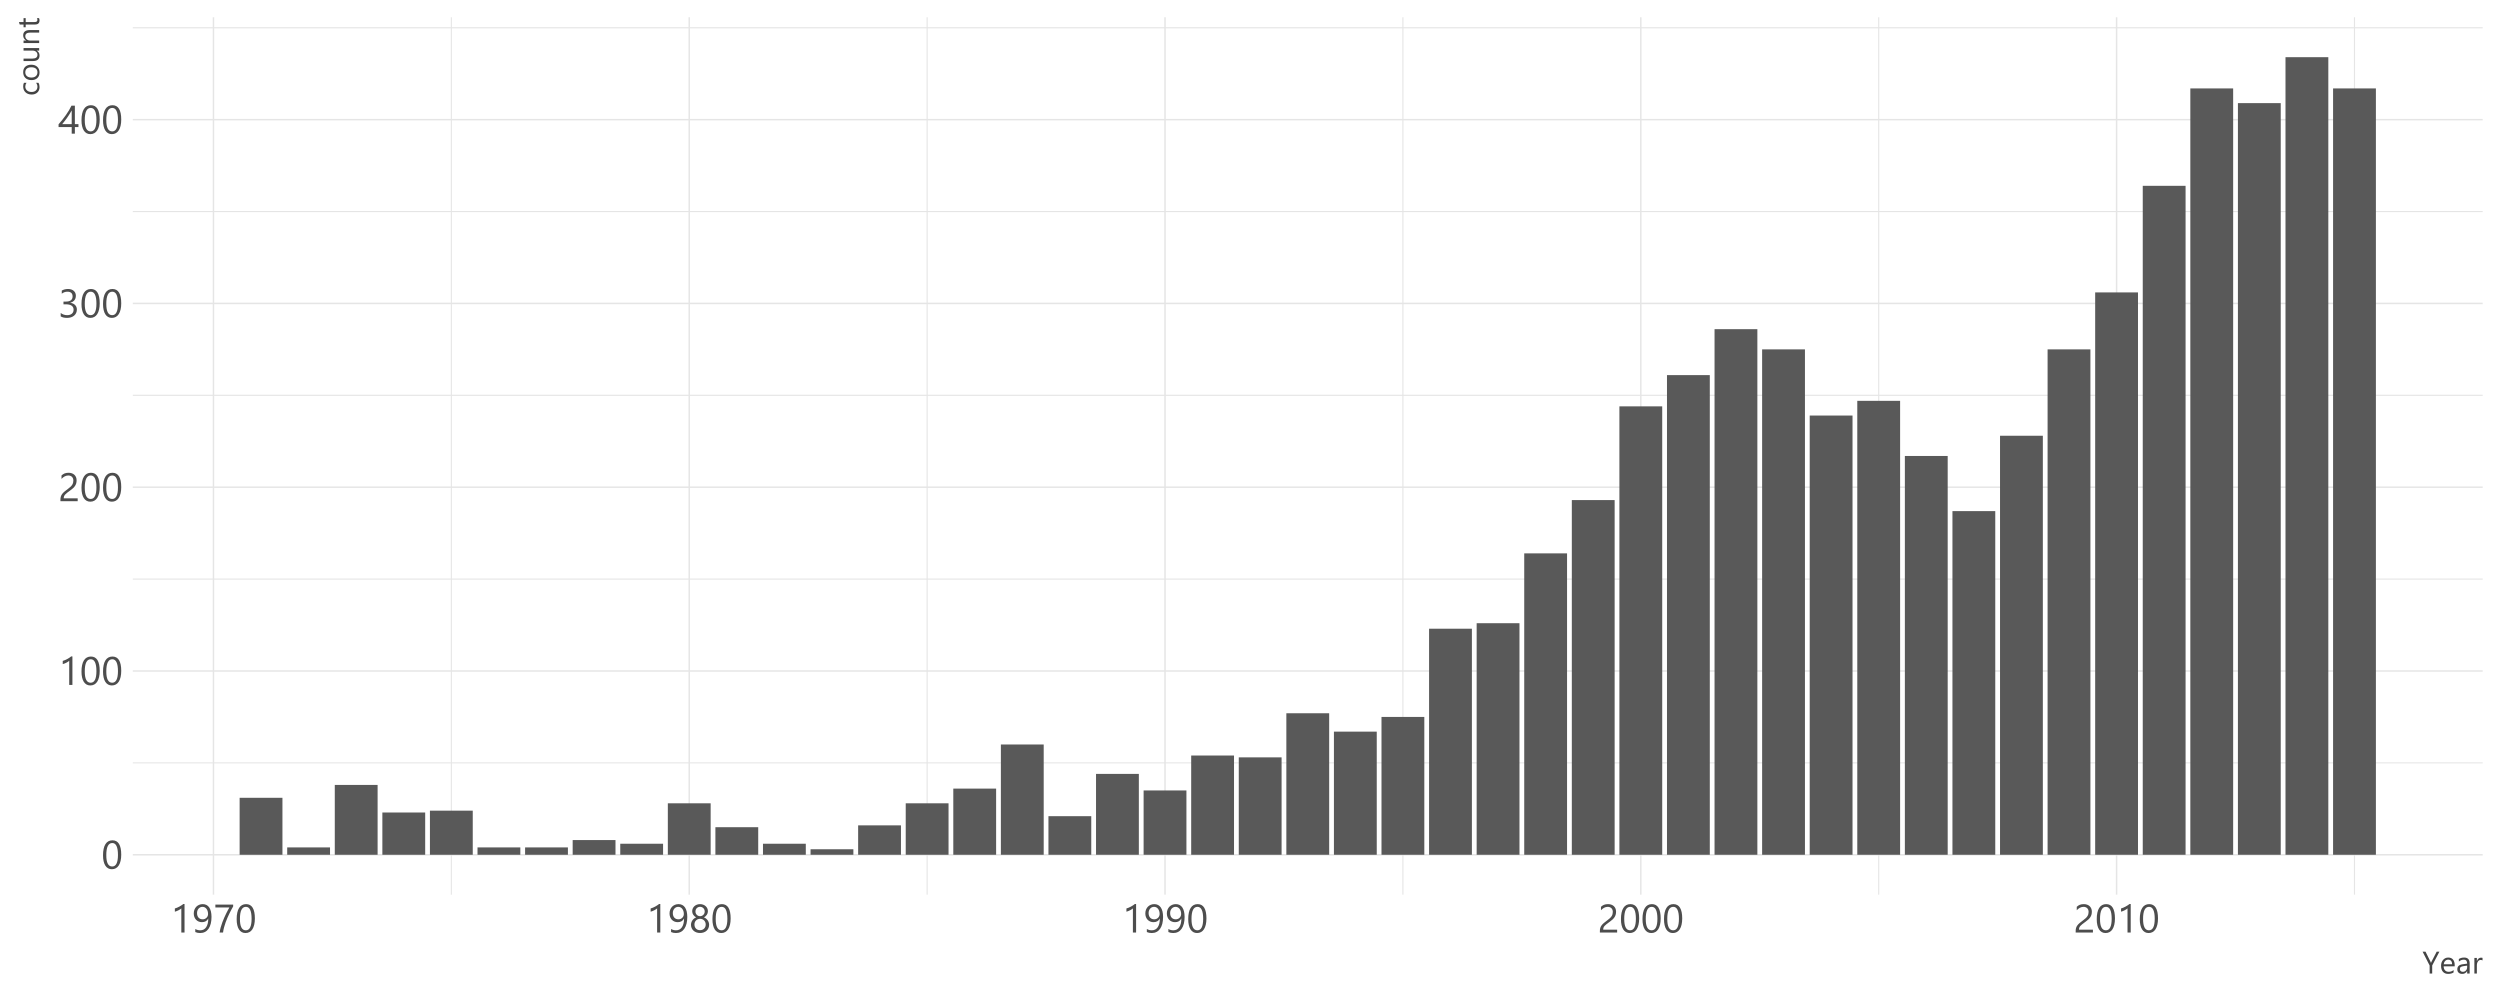 <?xml version="1.0" encoding="UTF-8"?>
<svg xmlns="http://www.w3.org/2000/svg" xmlns:xlink="http://www.w3.org/1999/xlink" width="720pt" height="288pt" viewBox="0 0 720 288" version="1.1">
<defs>
<g>
<symbol overflow="visible" id="glyph0-0">
<path style="stroke:none;" d="M 0.934 0 L 0.934 -7.852 L 6.492 -7.852 L 6.492 0 Z M 1.762 -0.832 L 5.66 -0.832 L 5.66 -7.02 L 1.762 -7.02 Z M 1.762 -0.832 "/>
</symbol>
<symbol overflow="visible" id="glyph0-1">
<path style="stroke:none;" d="M 5.727 -4.059 C 5.723 -3.383 5.664 -2.785 5.543 -2.27 C 5.422 -1.746 5.246 -1.309 5.016 -0.949 C 4.785 -0.59 4.5 -0.316 4.168 -0.137 C 3.832 0.051 3.453 0.141 3.027 0.141 C 2.621 0.141 2.262 0.055 1.945 -0.125 C 1.629 -0.301 1.359 -0.562 1.145 -0.902 C 0.926 -1.242 0.762 -1.66 0.652 -2.156 C 0.535 -2.652 0.48 -3.219 0.484 -3.863 C 0.48 -4.562 0.539 -5.184 0.66 -5.727 C 0.773 -6.262 0.945 -6.715 1.18 -7.082 C 1.406 -7.445 1.691 -7.723 2.031 -7.91 C 2.367 -8.094 2.754 -8.184 3.195 -8.188 C 4.879 -8.184 5.723 -6.809 5.727 -4.059 Z M 4.785 -3.969 C 4.781 -6.258 4.234 -7.406 3.148 -7.406 C 1.996 -7.406 1.422 -6.238 1.426 -3.906 C 1.422 -1.73 1.988 -0.645 3.117 -0.645 C 4.227 -0.645 4.781 -1.75 4.785 -3.969 Z M 4.785 -3.969 "/>
</symbol>
<symbol overflow="visible" id="glyph0-2">
<path style="stroke:none;" d="M 4.066 0 L 3.145 0 L 3.145 -6.957 C 3.07 -6.883 2.965 -6.801 2.832 -6.711 C 2.691 -6.617 2.539 -6.527 2.371 -6.438 C 2.199 -6.348 2.02 -6.266 1.832 -6.188 C 1.641 -6.109 1.457 -6.047 1.281 -6.004 L 1.281 -6.934 C 1.48 -6.988 1.695 -7.066 1.922 -7.16 C 2.148 -7.254 2.371 -7.359 2.59 -7.48 C 2.809 -7.598 3.016 -7.723 3.211 -7.852 C 3.406 -7.98 3.574 -8.105 3.719 -8.23 L 4.066 -8.23 Z M 4.066 0 "/>
</symbol>
<symbol overflow="visible" id="glyph0-3">
<path style="stroke:none;" d="M 4.336 -5.941 C 4.336 -6.188 4.297 -6.402 4.219 -6.586 C 4.141 -6.77 4.035 -6.922 3.906 -7.043 C 3.77 -7.164 3.613 -7.254 3.438 -7.316 C 3.254 -7.375 3.059 -7.406 2.852 -7.406 C 2.668 -7.406 2.492 -7.379 2.324 -7.332 C 2.148 -7.281 1.98 -7.215 1.82 -7.133 C 1.656 -7.043 1.5 -6.941 1.352 -6.824 C 1.199 -6.703 1.059 -6.57 0.926 -6.422 L 0.926 -7.414 C 1.184 -7.66 1.473 -7.852 1.793 -7.988 C 2.113 -8.117 2.504 -8.184 2.965 -8.188 C 3.293 -8.184 3.598 -8.137 3.879 -8.043 C 4.16 -7.945 4.402 -7.805 4.609 -7.625 C 4.812 -7.438 4.973 -7.211 5.094 -6.945 C 5.211 -6.672 5.273 -6.363 5.273 -6.02 C 5.273 -5.699 5.234 -5.41 5.164 -5.152 C 5.086 -4.891 4.977 -4.648 4.832 -4.422 C 4.68 -4.191 4.492 -3.973 4.273 -3.766 C 4.047 -3.555 3.785 -3.344 3.48 -3.129 C 3.102 -2.855 2.789 -2.625 2.547 -2.438 C 2.301 -2.246 2.105 -2.066 1.961 -1.902 C 1.816 -1.734 1.715 -1.566 1.656 -1.402 C 1.598 -1.23 1.57 -1.039 1.57 -0.824 L 5.582 -0.824 L 5.582 0 L 0.613 0 L 0.613 -0.398 C 0.609 -0.742 0.645 -1.043 0.723 -1.309 C 0.793 -1.566 0.918 -1.816 1.094 -2.055 C 1.262 -2.289 1.488 -2.523 1.77 -2.762 C 2.051 -2.996 2.391 -3.262 2.797 -3.559 C 3.086 -3.766 3.332 -3.969 3.527 -4.16 C 3.723 -4.348 3.879 -4.535 4.004 -4.73 C 4.121 -4.918 4.207 -5.113 4.258 -5.312 C 4.309 -5.508 4.336 -5.719 4.336 -5.941 Z M 4.336 -5.941 "/>
</symbol>
<symbol overflow="visible" id="glyph0-4">
<path style="stroke:none;" d="M 5.352 -2.281 C 5.348 -1.914 5.281 -1.586 5.145 -1.289 C 5.008 -0.992 4.812 -0.734 4.566 -0.523 C 4.316 -0.309 4.02 -0.145 3.672 -0.031 C 3.32 0.086 2.938 0.141 2.52 0.141 C 1.754 0.141 1.145 -0.004 0.691 -0.297 L 0.691 -1.285 C 1.23 -0.855 1.852 -0.645 2.555 -0.645 C 2.836 -0.645 3.09 -0.68 3.316 -0.75 C 3.543 -0.82 3.734 -0.922 3.898 -1.059 C 4.059 -1.191 4.184 -1.355 4.273 -1.547 C 4.359 -1.738 4.406 -1.953 4.406 -2.195 C 4.406 -3.246 3.656 -3.773 2.16 -3.773 L 1.492 -3.773 L 1.492 -4.555 L 2.129 -4.555 C 3.449 -4.551 4.113 -5.047 4.117 -6.035 C 4.113 -6.949 3.609 -7.406 2.602 -7.406 C 2.031 -7.406 1.496 -7.215 1 -6.832 L 1 -7.727 C 1.512 -8.031 2.121 -8.184 2.828 -8.188 C 3.164 -8.184 3.469 -8.137 3.746 -8.047 C 4.016 -7.949 4.25 -7.82 4.445 -7.652 C 4.637 -7.484 4.789 -7.281 4.898 -7.047 C 5.004 -6.809 5.055 -6.547 5.059 -6.266 C 5.055 -5.203 4.52 -4.523 3.453 -4.223 L 3.453 -4.199 C 3.723 -4.168 3.977 -4.102 4.211 -4 C 4.441 -3.895 4.641 -3.762 4.812 -3.598 C 4.977 -3.434 5.109 -3.238 5.207 -3.016 C 5.301 -2.793 5.348 -2.547 5.352 -2.281 Z M 5.352 -2.281 "/>
</symbol>
<symbol overflow="visible" id="glyph0-5">
<path style="stroke:none;" d="M 4.773 -8.051 L 4.773 -2.734 L 5.805 -2.734 L 5.805 -1.891 L 4.773 -1.891 L 4.773 0 L 3.863 0 L 3.863 -1.891 L 0.078 -1.891 L 0.078 -2.691 C 0.426 -3.082 0.781 -3.508 1.145 -3.961 C 1.5 -4.41 1.844 -4.867 2.176 -5.332 C 2.5 -5.797 2.805 -6.258 3.086 -6.723 C 3.363 -7.184 3.598 -7.629 3.789 -8.051 Z M 1.117 -2.734 L 3.863 -2.734 L 3.863 -6.676 C 3.578 -6.184 3.312 -5.746 3.066 -5.363 C 2.812 -4.973 2.574 -4.625 2.352 -4.312 C 2.121 -3.996 1.906 -3.711 1.699 -3.457 C 1.492 -3.203 1.297 -2.961 1.117 -2.734 Z M 1.117 -2.734 "/>
</symbol>
<symbol overflow="visible" id="glyph0-6">
<path style="stroke:none;" d="M 5.637 -4.508 C 5.637 -3.766 5.562 -3.109 5.418 -2.539 C 5.27 -1.961 5.055 -1.477 4.777 -1.082 C 4.496 -0.68 4.156 -0.375 3.75 -0.172 C 3.344 0.039 2.883 0.141 2.371 0.141 C 1.836 0.141 1.367 0.047 0.965 -0.141 L 0.965 -1.023 C 1.406 -0.77 1.883 -0.645 2.391 -0.645 C 2.754 -0.645 3.078 -0.719 3.367 -0.867 C 3.652 -1.016 3.895 -1.234 4.094 -1.523 C 4.289 -1.809 4.441 -2.16 4.547 -2.582 C 4.652 -3 4.703 -3.48 4.707 -4.027 L 4.684 -4.027 C 4.336 -3.332 3.738 -2.988 2.887 -2.988 C 2.539 -2.988 2.223 -3.047 1.938 -3.168 C 1.645 -3.289 1.395 -3.461 1.188 -3.684 C 0.977 -3.906 0.812 -4.172 0.699 -4.48 C 0.582 -4.785 0.527 -5.125 0.527 -5.496 C 0.527 -5.895 0.59 -6.258 0.719 -6.586 C 0.848 -6.914 1.027 -7.195 1.258 -7.438 C 1.488 -7.672 1.762 -7.855 2.078 -7.988 C 2.395 -8.117 2.742 -8.184 3.117 -8.188 C 3.52 -8.184 3.875 -8.102 4.191 -7.941 C 4.5 -7.777 4.766 -7.543 4.98 -7.23 C 5.191 -6.918 5.352 -6.531 5.469 -6.074 C 5.578 -5.617 5.637 -5.094 5.637 -4.508 Z M 4.645 -5.336 C 4.641 -5.645 4.602 -5.926 4.523 -6.18 C 4.441 -6.434 4.328 -6.652 4.188 -6.836 C 4.043 -7.016 3.875 -7.156 3.68 -7.258 C 3.484 -7.355 3.27 -7.406 3.039 -7.406 C 2.816 -7.406 2.609 -7.359 2.418 -7.273 C 2.227 -7.18 2.062 -7.059 1.922 -6.902 C 1.781 -6.742 1.668 -6.551 1.59 -6.336 C 1.508 -6.113 1.469 -5.875 1.473 -5.621 C 1.469 -5.332 1.508 -5.078 1.586 -4.855 C 1.66 -4.629 1.77 -4.438 1.914 -4.285 C 2.055 -4.129 2.227 -4.012 2.43 -3.93 C 2.629 -3.848 2.852 -3.809 3.094 -3.809 C 3.305 -3.809 3.504 -3.848 3.695 -3.926 C 3.883 -4.004 4.047 -4.109 4.191 -4.25 C 4.328 -4.383 4.441 -4.547 4.523 -4.734 C 4.602 -4.922 4.641 -5.121 4.645 -5.336 Z M 4.645 -5.336 "/>
</symbol>
<symbol overflow="visible" id="glyph0-7">
<path style="stroke:none;" d="M 5.672 -7.52 C 5.547 -7.301 5.395 -7.035 5.223 -6.719 C 5.047 -6.398 4.863 -6.043 4.672 -5.648 C 4.473 -5.25 4.273 -4.82 4.074 -4.367 C 3.871 -3.906 3.684 -3.438 3.508 -2.953 C 3.332 -2.465 3.18 -1.969 3.047 -1.473 C 2.914 -0.969 2.816 -0.48 2.758 0 L 1.77 0 C 1.836 -0.477 1.938 -0.965 2.078 -1.469 C 2.215 -1.965 2.375 -2.453 2.555 -2.938 C 2.734 -3.414 2.922 -3.879 3.121 -4.328 C 3.316 -4.77 3.508 -5.18 3.699 -5.559 C 3.883 -5.93 4.055 -6.262 4.211 -6.551 C 4.363 -6.836 4.488 -7.059 4.586 -7.223 L 0.551 -7.223 L 0.551 -8.051 L 5.672 -8.051 Z M 5.672 -7.52 "/>
</symbol>
<symbol overflow="visible" id="glyph0-8">
<path style="stroke:none;" d="M 0.504 -2.246 C 0.504 -2.457 0.535 -2.672 0.605 -2.887 C 0.668 -3.102 0.766 -3.305 0.895 -3.492 C 1.016 -3.68 1.172 -3.848 1.359 -4.004 C 1.547 -4.152 1.758 -4.273 1.992 -4.367 C 1.645 -4.559 1.367 -4.809 1.16 -5.117 C 0.953 -5.418 0.848 -5.758 0.852 -6.133 C 0.848 -6.426 0.906 -6.699 1.023 -6.949 C 1.137 -7.199 1.293 -7.414 1.496 -7.602 C 1.695 -7.781 1.938 -7.926 2.215 -8.031 C 2.492 -8.133 2.793 -8.184 3.117 -8.188 C 3.441 -8.184 3.742 -8.133 4.02 -8.027 C 4.297 -7.922 4.535 -7.777 4.738 -7.594 C 4.938 -7.41 5.094 -7.191 5.211 -6.945 C 5.32 -6.691 5.379 -6.422 5.379 -6.133 C 5.379 -5.758 5.273 -5.418 5.07 -5.117 C 4.859 -4.809 4.586 -4.559 4.25 -4.367 C 4.477 -4.273 4.684 -4.152 4.871 -4.004 C 5.051 -3.848 5.207 -3.68 5.336 -3.492 C 5.457 -3.305 5.555 -3.102 5.625 -2.887 C 5.691 -2.672 5.723 -2.457 5.727 -2.246 C 5.723 -1.891 5.66 -1.57 5.535 -1.281 C 5.406 -0.988 5.227 -0.738 5 -0.531 C 4.766 -0.32 4.492 -0.156 4.176 -0.043 C 3.852 0.074 3.5 0.129 3.117 0.129 C 2.734 0.129 2.383 0.074 2.066 -0.043 C 1.746 -0.156 1.473 -0.32 1.242 -0.531 C 1.008 -0.738 0.824 -0.988 0.699 -1.281 C 0.566 -1.57 0.504 -1.891 0.504 -2.246 Z M 1.504 -2.324 C 1.5 -2.07 1.539 -1.844 1.617 -1.645 C 1.695 -1.441 1.805 -1.27 1.945 -1.129 C 2.086 -0.984 2.254 -0.875 2.457 -0.797 C 2.652 -0.719 2.875 -0.68 3.121 -0.684 C 3.355 -0.68 3.574 -0.719 3.773 -0.801 C 3.969 -0.879 4.137 -0.988 4.285 -1.133 C 4.426 -1.273 4.539 -1.445 4.625 -1.648 C 4.703 -1.848 4.746 -2.074 4.746 -2.324 C 4.746 -2.547 4.707 -2.758 4.629 -2.953 C 4.551 -3.148 4.441 -3.32 4.301 -3.473 C 4.156 -3.621 3.984 -3.738 3.789 -3.828 C 3.59 -3.91 3.367 -3.953 3.121 -3.957 C 2.887 -3.953 2.672 -3.914 2.477 -3.836 C 2.277 -3.754 2.105 -3.641 1.965 -3.5 C 1.816 -3.352 1.703 -3.18 1.625 -2.984 C 1.539 -2.781 1.5 -2.562 1.504 -2.324 Z M 1.793 -6.059 C 1.793 -5.867 1.824 -5.688 1.895 -5.527 C 1.961 -5.363 2.059 -5.223 2.18 -5.102 C 2.301 -4.977 2.441 -4.879 2.605 -4.812 C 2.766 -4.742 2.938 -4.711 3.121 -4.711 C 3.305 -4.711 3.477 -4.746 3.641 -4.816 C 3.801 -4.887 3.945 -4.98 4.066 -5.105 C 4.184 -5.223 4.277 -5.367 4.352 -5.531 C 4.418 -5.695 4.453 -5.871 4.457 -6.059 C 4.453 -6.254 4.418 -6.434 4.352 -6.598 C 4.281 -6.762 4.188 -6.902 4.07 -7.023 C 3.949 -7.141 3.809 -7.234 3.645 -7.309 C 3.48 -7.375 3.305 -7.41 3.121 -7.414 C 2.922 -7.41 2.742 -7.375 2.578 -7.305 C 2.414 -7.23 2.273 -7.133 2.156 -7.016 C 2.039 -6.891 1.949 -6.75 1.887 -6.586 C 1.824 -6.422 1.793 -6.246 1.793 -6.059 Z M 1.793 -6.059 "/>
</symbol>
<symbol overflow="visible" id="glyph1-0">
<path style="stroke:none;" d="M 0.73 0 L 0.73 -6.145 L 5.078 -6.145 L 5.078 0 Z M 1.379 -0.648 L 4.43 -0.648 L 4.43 -5.492 L 1.379 -5.492 Z M 1.379 -0.648 "/>
</symbol>
<symbol overflow="visible" id="glyph1-1">
<path style="stroke:none;" d="M 4.922 -6.301 L 2.844 -2.328 L 2.844 0 L 2.105 0 L 2.105 -2.312 L 0.078 -6.301 L 0.918 -6.301 L 2.328 -3.453 C 2.344 -3.414 2.398 -3.285 2.484 -3.066 L 2.496 -3.066 C 2.523 -3.164 2.578 -3.293 2.664 -3.453 L 4.141 -6.301 Z M 4.922 -6.301 "/>
</symbol>
<symbol overflow="visible" id="glyph1-2">
<path style="stroke:none;" d="M 4.348 -2.07 L 1.168 -2.07 C 1.176 -1.566 1.312 -1.18 1.574 -0.91 C 1.828 -0.633 2.184 -0.496 2.637 -0.5 C 3.145 -0.496 3.609 -0.664 4.035 -1 L 4.035 -0.324 C 3.637 -0.035 3.113 0.105 2.465 0.105 C 1.828 0.105 1.328 -0.098 0.965 -0.508 C 0.602 -0.914 0.422 -1.488 0.422 -2.234 C 0.422 -2.93 0.617 -3.5 1.016 -3.941 C 1.41 -4.383 1.906 -4.605 2.496 -4.605 C 3.082 -4.605 3.535 -4.414 3.863 -4.031 C 4.184 -3.648 4.348 -3.121 4.348 -2.449 Z M 3.609 -2.68 C 3.602 -3.094 3.5 -3.418 3.305 -3.652 C 3.109 -3.879 2.836 -3.996 2.484 -4 C 2.141 -3.996 1.852 -3.875 1.617 -3.633 C 1.379 -3.391 1.23 -3.07 1.18 -2.68 Z M 3.609 -2.68 "/>
</symbol>
<symbol overflow="visible" id="glyph1-3">
<path style="stroke:none;" d="M 3.949 0 L 3.23 0 L 3.23 -0.703 L 3.211 -0.703 C 2.898 -0.164 2.438 0.105 1.828 0.105 C 1.379 0.105 1.027 -0.012 0.773 -0.25 C 0.52 -0.484 0.391 -0.801 0.395 -1.195 C 0.391 -2.035 0.887 -2.523 1.883 -2.664 L 3.23 -2.852 C 3.227 -3.613 2.918 -3.996 2.305 -4 C 1.758 -3.996 1.27 -3.812 0.836 -3.445 L 0.836 -4.184 C 1.277 -4.465 1.785 -4.605 2.363 -4.605 C 3.418 -4.605 3.949 -4.043 3.949 -2.926 Z M 3.23 -2.277 L 2.145 -2.125 C 1.809 -2.074 1.555 -1.992 1.387 -1.875 C 1.215 -1.758 1.129 -1.547 1.133 -1.25 C 1.129 -1.023 1.207 -0.844 1.367 -0.707 C 1.523 -0.566 1.734 -0.496 1.996 -0.5 C 2.352 -0.496 2.645 -0.621 2.879 -0.875 C 3.109 -1.125 3.227 -1.445 3.23 -1.828 Z M 3.23 -2.277 "/>
</symbol>
<symbol overflow="visible" id="glyph1-4">
<path style="stroke:none;" d="M 3.078 -3.77 C 2.945 -3.863 2.766 -3.914 2.531 -3.914 C 2.223 -3.914 1.965 -3.77 1.758 -3.48 C 1.551 -3.191 1.445 -2.793 1.449 -2.293 L 1.449 0 L 0.73 0 L 0.73 -4.5 L 1.449 -4.5 L 1.449 -3.574 L 1.469 -3.574 C 1.566 -3.887 1.723 -4.133 1.938 -4.312 C 2.145 -4.488 2.379 -4.574 2.645 -4.578 C 2.828 -4.574 2.973 -4.555 3.078 -4.516 Z M 3.078 -3.77 "/>
</symbol>
<symbol overflow="visible" id="glyph2-0">
<path style="stroke:none;" d="M 0 -0.73 L -6.145 -0.73 L -6.145 -5.078 L 0 -5.078 Z M -0.648 -1.379 L -0.648 -4.43 L -5.492 -4.43 L -5.492 -1.379 Z M -0.648 -1.379 "/>
</symbol>
<symbol overflow="visible" id="glyph2-1">
<path style="stroke:none;" d="M -0.207 -3.797 C 0.004 -3.449 0.105 -3.039 0.105 -2.566 C 0.105 -1.926 -0.102 -1.406 -0.52 -1.012 C -0.938 -0.617 -1.48 -0.422 -2.145 -0.422 C -2.887 -0.422 -3.48 -0.633 -3.93 -1.059 C -4.379 -1.48 -4.605 -2.047 -4.605 -2.762 C -4.605 -3.152 -4.531 -3.5 -4.387 -3.805 L -3.648 -3.805 C -3.879 -3.469 -3.996 -3.113 -4 -2.734 C -3.996 -2.27 -3.832 -1.891 -3.504 -1.602 C -3.176 -1.305 -2.742 -1.16 -2.207 -1.16 C -1.676 -1.16 -1.258 -1.297 -0.957 -1.574 C -0.648 -1.852 -0.496 -2.223 -0.5 -2.688 C -0.496 -3.078 -0.629 -3.449 -0.891 -3.797 Z M -0.207 -3.797 "/>
</symbol>
<symbol overflow="visible" id="glyph2-2">
<path style="stroke:none;" d="M 0.105 -2.609 C 0.105 -1.941 -0.102 -1.41 -0.523 -1.016 C -0.941 -0.617 -1.5 -0.422 -2.195 -0.422 C -2.949 -0.422 -3.539 -0.625 -3.969 -1.039 C -4.391 -1.449 -4.605 -2.008 -4.605 -2.715 C -4.605 -3.383 -4.398 -3.906 -3.984 -4.285 C -3.57 -4.66 -2.996 -4.852 -2.266 -4.852 C -1.547 -4.852 -0.973 -4.648 -0.543 -4.242 C -0.109 -3.836 0.105 -3.289 0.105 -2.609 Z M -4 -2.664 C -3.996 -2.199 -3.84 -1.832 -3.527 -1.562 C -3.211 -1.293 -2.773 -1.16 -2.223 -1.16 C -1.684 -1.16 -1.266 -1.293 -0.961 -1.566 C -0.652 -1.836 -0.496 -2.203 -0.5 -2.664 C -0.496 -3.129 -0.648 -3.488 -0.953 -3.738 C -1.254 -3.988 -1.684 -4.113 -2.242 -4.113 C -2.801 -4.113 -3.234 -3.988 -3.543 -3.738 C -3.844 -3.488 -3.996 -3.129 -4 -2.664 Z M -4 -2.664 "/>
</symbol>
<symbol overflow="visible" id="glyph2-3">
<path style="stroke:none;" d="M 0 -4.367 L 0 -3.648 L -0.711 -3.648 L -0.711 -3.629 C -0.164 -3.324 0.105 -2.863 0.105 -2.242 C 0.105 -1.168 -0.531 -0.633 -1.812 -0.633 L -4.5 -0.633 L -4.5 -1.348 L -1.926 -1.348 C -0.973 -1.348 -0.496 -1.711 -0.5 -2.438 C -0.496 -2.789 -0.625 -3.078 -0.887 -3.305 C -1.145 -3.531 -1.484 -3.645 -1.906 -3.648 L -4.5 -3.648 L -4.5 -4.367 Z M 0 -4.367 "/>
</symbol>
<symbol overflow="visible" id="glyph2-4">
<path style="stroke:none;" d="M 0 -4.465 L 0 -3.742 L -2.566 -3.742 C -3.52 -3.742 -3.996 -3.395 -4 -2.699 C -3.996 -2.336 -3.859 -2.035 -3.594 -1.801 C -3.32 -1.562 -2.98 -1.445 -2.566 -1.449 L 0 -1.449 L 0 -0.73 L -4.5 -0.73 L -4.5 -1.449 L -3.754 -1.449 L -3.754 -1.469 C -4.32 -1.805 -4.605 -2.297 -4.605 -2.945 C -4.605 -3.434 -4.445 -3.809 -4.129 -4.074 C -3.809 -4.332 -3.348 -4.465 -2.75 -4.465 Z M 0 -4.465 "/>
</symbol>
<symbol overflow="visible" id="glyph2-5">
<path style="stroke:none;" d="M -0.043 -2.816 C 0.051 -2.645 0.094 -2.422 0.098 -2.145 C 0.094 -1.355 -0.344 -0.961 -1.223 -0.961 L -3.883 -0.961 L -3.883 -0.188 L -4.5 -0.188 L -4.5 -0.961 L -5.598 -0.961 L -5.832 -1.684 L -4.5 -1.684 L -4.5 -2.816 L -3.883 -2.816 L -3.883 -1.684 L -1.348 -1.684 C -1.043 -1.68 -0.824 -1.73 -0.699 -1.836 C -0.566 -1.938 -0.504 -2.109 -0.508 -2.348 C -0.504 -2.523 -0.555 -2.68 -0.66 -2.816 Z M -0.043 -2.816 "/>
</symbol>
</g>
<clipPath id="clip1">
  <path d="M 38.25 219 L 716 219 L 716 220 L 38.25 220 Z M 38.25 219 "/>
</clipPath>
<clipPath id="clip2">
  <path d="M 38.25 166 L 716 166 L 716 167 L 38.25 167 Z M 38.25 166 "/>
</clipPath>
<clipPath id="clip3">
  <path d="M 38.25 113 L 716 113 L 716 115 L 38.25 115 Z M 38.25 113 "/>
</clipPath>
<clipPath id="clip4">
  <path d="M 38.25 60 L 716 60 L 716 62 L 38.25 62 Z M 38.25 60 "/>
</clipPath>
<clipPath id="clip5">
  <path d="M 38.25 7 L 716 7 L 716 9 L 38.25 9 Z M 38.25 7 "/>
</clipPath>
<clipPath id="clip6">
  <path d="M 129 4.98 L 131 4.98 L 131 258 L 129 258 Z M 129 4.98 "/>
</clipPath>
<clipPath id="clip7">
  <path d="M 266 4.98 L 268 4.98 L 268 258 L 266 258 Z M 266 4.98 "/>
</clipPath>
<clipPath id="clip8">
  <path d="M 403 4.98 L 405 4.98 L 405 258 L 403 258 Z M 403 4.98 "/>
</clipPath>
<clipPath id="clip9">
  <path d="M 540 4.98 L 542 4.98 L 542 258 L 540 258 Z M 540 4.98 "/>
</clipPath>
<clipPath id="clip10">
  <path d="M 677 4.98 L 679 4.98 L 679 258 L 677 258 Z M 677 4.98 "/>
</clipPath>
<clipPath id="clip11">
  <path d="M 38.25 245 L 716 245 L 716 247 L 38.25 247 Z M 38.25 245 "/>
</clipPath>
<clipPath id="clip12">
  <path d="M 38.25 193 L 716 193 L 716 194 L 38.25 194 Z M 38.25 193 "/>
</clipPath>
<clipPath id="clip13">
  <path d="M 38.25 140 L 716 140 L 716 141 L 38.25 141 Z M 38.25 140 "/>
</clipPath>
<clipPath id="clip14">
  <path d="M 38.25 87 L 716 87 L 716 88 L 38.25 88 Z M 38.25 87 "/>
</clipPath>
<clipPath id="clip15">
  <path d="M 38.25 34 L 716 34 L 716 35 L 38.25 35 Z M 38.25 34 "/>
</clipPath>
<clipPath id="clip16">
  <path d="M 61 4.98 L 62 4.98 L 62 258 L 61 258 Z M 61 4.98 "/>
</clipPath>
<clipPath id="clip17">
  <path d="M 198 4.98 L 199 4.98 L 199 258 L 198 258 Z M 198 4.98 "/>
</clipPath>
<clipPath id="clip18">
  <path d="M 335 4.98 L 336 4.98 L 336 258 L 335 258 Z M 335 4.98 "/>
</clipPath>
<clipPath id="clip19">
  <path d="M 472 4.98 L 473 4.98 L 473 258 L 472 258 Z M 472 4.98 "/>
</clipPath>
<clipPath id="clip20">
  <path d="M 609 4.98 L 610 4.98 L 610 258 L 609 258 Z M 609 4.98 "/>
</clipPath>
</defs>
<g id="surface11">
<rect x="0" y="0" width="720" height="288" style="fill:rgb(100%,100%,100%);fill-opacity:1;stroke:none;"/>
<g clip-path="url(#clip1)" clip-rule="nonzero">
<path style="fill:none;stroke-width:0.32;stroke-linecap:butt;stroke-linejoin:round;stroke:rgb(89.804%,89.804%,89.804%);stroke-opacity:1;stroke-miterlimit:10;" d="M 38.25 219.707 L 715.02 219.707 "/>
</g>
<g clip-path="url(#clip2)" clip-rule="nonzero">
<path style="fill:none;stroke-width:0.32;stroke-linecap:butt;stroke-linejoin:round;stroke:rgb(89.804%,89.804%,89.804%);stroke-opacity:1;stroke-miterlimit:10;" d="M 38.25 166.781 L 715.02 166.781 "/>
</g>
<g clip-path="url(#clip3)" clip-rule="nonzero">
<path style="fill:none;stroke-width:0.32;stroke-linecap:butt;stroke-linejoin:round;stroke:rgb(89.804%,89.804%,89.804%);stroke-opacity:1;stroke-miterlimit:10;" d="M 38.25 113.852 L 715.02 113.852 "/>
</g>
<g clip-path="url(#clip4)" clip-rule="nonzero">
<path style="fill:none;stroke-width:0.32;stroke-linecap:butt;stroke-linejoin:round;stroke:rgb(89.804%,89.804%,89.804%);stroke-opacity:1;stroke-miterlimit:10;" d="M 38.25 60.926 L 715.02 60.926 "/>
</g>
<g clip-path="url(#clip5)" clip-rule="nonzero">
<path style="fill:none;stroke-width:0.32;stroke-linecap:butt;stroke-linejoin:round;stroke:rgb(89.804%,89.804%,89.804%);stroke-opacity:1;stroke-miterlimit:10;" d="M 38.25 8 L 715.02 8 "/>
</g>
<g clip-path="url(#clip6)" clip-rule="nonzero">
<path style="fill:none;stroke-width:0.32;stroke-linecap:butt;stroke-linejoin:round;stroke:rgb(89.804%,89.804%,89.804%);stroke-opacity:1;stroke-miterlimit:10;" d="M 129.988 257.656 L 129.988 4.98 "/>
</g>
<g clip-path="url(#clip7)" clip-rule="nonzero">
<path style="fill:none;stroke-width:0.32;stroke-linecap:butt;stroke-linejoin:round;stroke:rgb(89.804%,89.804%,89.804%);stroke-opacity:1;stroke-miterlimit:10;" d="M 267.012 257.656 L 267.012 4.98 "/>
</g>
<g clip-path="url(#clip8)" clip-rule="nonzero">
<path style="fill:none;stroke-width:0.32;stroke-linecap:butt;stroke-linejoin:round;stroke:rgb(89.804%,89.804%,89.804%);stroke-opacity:1;stroke-miterlimit:10;" d="M 404.039 257.656 L 404.039 4.98 "/>
</g>
<g clip-path="url(#clip9)" clip-rule="nonzero">
<path style="fill:none;stroke-width:0.32;stroke-linecap:butt;stroke-linejoin:round;stroke:rgb(89.804%,89.804%,89.804%);stroke-opacity:1;stroke-miterlimit:10;" d="M 541.066 257.656 L 541.066 4.98 "/>
</g>
<g clip-path="url(#clip10)" clip-rule="nonzero">
<path style="fill:none;stroke-width:0.32;stroke-linecap:butt;stroke-linejoin:round;stroke:rgb(89.804%,89.804%,89.804%);stroke-opacity:1;stroke-miterlimit:10;" d="M 678.09 257.656 L 678.09 4.98 "/>
</g>
<g clip-path="url(#clip11)" clip-rule="nonzero">
<path style="fill:none;stroke-width:0.427;stroke-linecap:butt;stroke-linejoin:round;stroke:rgb(89.804%,89.804%,89.804%);stroke-opacity:1;stroke-miterlimit:10;" d="M 38.25 246.172 L 715.02 246.172 "/>
</g>
<g clip-path="url(#clip12)" clip-rule="nonzero">
<path style="fill:none;stroke-width:0.427;stroke-linecap:butt;stroke-linejoin:round;stroke:rgb(89.804%,89.804%,89.804%);stroke-opacity:1;stroke-miterlimit:10;" d="M 38.25 193.242 L 715.02 193.242 "/>
</g>
<g clip-path="url(#clip13)" clip-rule="nonzero">
<path style="fill:none;stroke-width:0.427;stroke-linecap:butt;stroke-linejoin:round;stroke:rgb(89.804%,89.804%,89.804%);stroke-opacity:1;stroke-miterlimit:10;" d="M 38.25 140.316 L 715.02 140.316 "/>
</g>
<g clip-path="url(#clip14)" clip-rule="nonzero">
<path style="fill:none;stroke-width:0.427;stroke-linecap:butt;stroke-linejoin:round;stroke:rgb(89.804%,89.804%,89.804%);stroke-opacity:1;stroke-miterlimit:10;" d="M 38.25 87.391 L 715.02 87.391 "/>
</g>
<g clip-path="url(#clip15)" clip-rule="nonzero">
<path style="fill:none;stroke-width:0.427;stroke-linecap:butt;stroke-linejoin:round;stroke:rgb(89.804%,89.804%,89.804%);stroke-opacity:1;stroke-miterlimit:10;" d="M 38.25 34.461 L 715.02 34.461 "/>
</g>
<g clip-path="url(#clip16)" clip-rule="nonzero">
<path style="fill:none;stroke-width:0.427;stroke-linecap:butt;stroke-linejoin:round;stroke:rgb(89.804%,89.804%,89.804%);stroke-opacity:1;stroke-miterlimit:10;" d="M 61.477 257.656 L 61.477 4.98 "/>
</g>
<g clip-path="url(#clip17)" clip-rule="nonzero">
<path style="fill:none;stroke-width:0.427;stroke-linecap:butt;stroke-linejoin:round;stroke:rgb(89.804%,89.804%,89.804%);stroke-opacity:1;stroke-miterlimit:10;" d="M 198.5 257.656 L 198.5 4.98 "/>
</g>
<g clip-path="url(#clip18)" clip-rule="nonzero">
<path style="fill:none;stroke-width:0.427;stroke-linecap:butt;stroke-linejoin:round;stroke:rgb(89.804%,89.804%,89.804%);stroke-opacity:1;stroke-miterlimit:10;" d="M 335.527 257.656 L 335.527 4.98 "/>
</g>
<g clip-path="url(#clip19)" clip-rule="nonzero">
<path style="fill:none;stroke-width:0.427;stroke-linecap:butt;stroke-linejoin:round;stroke:rgb(89.804%,89.804%,89.804%);stroke-opacity:1;stroke-miterlimit:10;" d="M 472.551 257.656 L 472.551 4.98 "/>
</g>
<g clip-path="url(#clip20)" clip-rule="nonzero">
<path style="fill:none;stroke-width:0.427;stroke-linecap:butt;stroke-linejoin:round;stroke:rgb(89.804%,89.804%,89.804%);stroke-opacity:1;stroke-miterlimit:10;" d="M 609.578 257.656 L 609.578 4.98 "/>
</g>
<path style=" stroke:none;fill-rule:nonzero;fill:rgb(34.902%,34.902%,34.902%);fill-opacity:1;" d="M 69.012 246.172 L 81.344 246.172 L 81.344 229.766 L 69.012 229.766 Z M 69.012 246.172 "/>
<path style=" stroke:none;fill-rule:nonzero;fill:rgb(34.902%,34.902%,34.902%);fill-opacity:1;" d="M 82.715 246.172 L 95.047 246.172 L 95.047 244.055 L 82.715 244.055 Z M 82.715 246.172 "/>
<path style=" stroke:none;fill-rule:nonzero;fill:rgb(34.902%,34.902%,34.902%);fill-opacity:1;" d="M 96.418 246.172 L 108.75 246.172 L 108.75 226.059 L 96.418 226.059 Z M 96.418 246.172 "/>
<path style=" stroke:none;fill-rule:nonzero;fill:rgb(34.902%,34.902%,34.902%);fill-opacity:1;" d="M 110.121 246.172 L 122.453 246.172 L 122.453 234 L 110.121 234 Z M 110.121 246.172 "/>
<path style=" stroke:none;fill-rule:nonzero;fill:rgb(34.902%,34.902%,34.902%);fill-opacity:1;" d="M 123.82 246.172 L 136.152 246.172 L 136.152 233.469 L 123.82 233.469 Z M 123.82 246.172 "/>
<path style=" stroke:none;fill-rule:nonzero;fill:rgb(34.902%,34.902%,34.902%);fill-opacity:1;" d="M 137.523 246.172 L 149.855 246.172 L 149.855 244.055 L 137.523 244.055 Z M 137.523 246.172 "/>
<path style=" stroke:none;fill-rule:nonzero;fill:rgb(34.902%,34.902%,34.902%);fill-opacity:1;" d="M 151.227 246.172 L 163.559 246.172 L 163.559 244.055 L 151.227 244.055 Z M 151.227 246.172 "/>
<path style=" stroke:none;fill-rule:nonzero;fill:rgb(34.902%,34.902%,34.902%);fill-opacity:1;" d="M 164.93 246.172 L 177.262 246.172 L 177.262 241.938 L 164.93 241.938 Z M 164.93 246.172 "/>
<path style=" stroke:none;fill-rule:nonzero;fill:rgb(34.902%,34.902%,34.902%);fill-opacity:1;" d="M 178.633 246.172 L 190.965 246.172 L 190.965 242.996 L 178.633 242.996 Z M 178.633 246.172 "/>
<path style=" stroke:none;fill-rule:nonzero;fill:rgb(34.902%,34.902%,34.902%);fill-opacity:1;" d="M 192.336 246.172 L 204.668 246.172 L 204.668 231.352 L 192.336 231.352 Z M 192.336 246.172 "/>
<path style=" stroke:none;fill-rule:nonzero;fill:rgb(34.902%,34.902%,34.902%);fill-opacity:1;" d="M 206.035 246.172 L 218.367 246.172 L 218.367 238.234 L 206.035 238.234 Z M 206.035 246.172 "/>
<path style=" stroke:none;fill-rule:nonzero;fill:rgb(34.902%,34.902%,34.902%);fill-opacity:1;" d="M 219.738 246.172 L 232.07 246.172 L 232.07 242.996 L 219.738 242.996 Z M 219.738 246.172 "/>
<path style=" stroke:none;fill-rule:nonzero;fill:rgb(34.902%,34.902%,34.902%);fill-opacity:1;" d="M 233.441 246.172 L 245.773 246.172 L 245.773 244.586 L 233.441 244.586 Z M 233.441 246.172 "/>
<path style=" stroke:none;fill-rule:nonzero;fill:rgb(34.902%,34.902%,34.902%);fill-opacity:1;" d="M 247.145 246.172 L 259.477 246.172 L 259.477 237.703 L 247.145 237.703 Z M 247.145 246.172 "/>
<path style=" stroke:none;fill-rule:nonzero;fill:rgb(34.902%,34.902%,34.902%);fill-opacity:1;" d="M 260.848 246.172 L 273.18 246.172 L 273.18 231.352 L 260.848 231.352 Z M 260.848 246.172 "/>
<path style=" stroke:none;fill-rule:nonzero;fill:rgb(34.902%,34.902%,34.902%);fill-opacity:1;" d="M 274.551 246.172 L 286.883 246.172 L 286.883 227.117 L 274.551 227.117 Z M 274.551 246.172 "/>
<path style=" stroke:none;fill-rule:nonzero;fill:rgb(34.902%,34.902%,34.902%);fill-opacity:1;" d="M 288.254 246.172 L 300.586 246.172 L 300.586 214.414 L 288.254 214.414 Z M 288.254 246.172 "/>
<path style=" stroke:none;fill-rule:nonzero;fill:rgb(34.902%,34.902%,34.902%);fill-opacity:1;" d="M 301.953 246.172 L 314.285 246.172 L 314.285 235.059 L 301.953 235.059 Z M 301.953 246.172 "/>
<path style=" stroke:none;fill-rule:nonzero;fill:rgb(34.902%,34.902%,34.902%);fill-opacity:1;" d="M 315.656 246.172 L 327.988 246.172 L 327.988 222.883 L 315.656 222.883 Z M 315.656 246.172 "/>
<path style=" stroke:none;fill-rule:nonzero;fill:rgb(34.902%,34.902%,34.902%);fill-opacity:1;" d="M 329.359 246.172 L 341.691 246.172 L 341.691 227.648 L 329.359 227.648 Z M 329.359 246.172 "/>
<path style=" stroke:none;fill-rule:nonzero;fill:rgb(34.902%,34.902%,34.902%);fill-opacity:1;" d="M 343.062 246.172 L 355.395 246.172 L 355.395 217.59 L 343.062 217.59 Z M 343.062 246.172 "/>
<path style=" stroke:none;fill-rule:nonzero;fill:rgb(34.902%,34.902%,34.902%);fill-opacity:1;" d="M 356.766 246.172 L 369.098 246.172 L 369.098 218.121 L 356.766 218.121 Z M 356.766 246.172 "/>
<path style=" stroke:none;fill-rule:nonzero;fill:rgb(34.902%,34.902%,34.902%);fill-opacity:1;" d="M 370.469 246.172 L 382.801 246.172 L 382.801 205.418 L 370.469 205.418 Z M 370.469 246.172 "/>
<path style=" stroke:none;fill-rule:nonzero;fill:rgb(34.902%,34.902%,34.902%);fill-opacity:1;" d="M 384.172 246.172 L 396.504 246.172 L 396.504 210.711 L 384.172 210.711 Z M 384.172 246.172 "/>
<path style=" stroke:none;fill-rule:nonzero;fill:rgb(34.902%,34.902%,34.902%);fill-opacity:1;" d="M 397.871 246.172 L 410.203 246.172 L 410.203 206.477 L 397.871 206.477 Z M 397.871 246.172 "/>
<path style=" stroke:none;fill-rule:nonzero;fill:rgb(34.902%,34.902%,34.902%);fill-opacity:1;" d="M 411.574 246.172 L 423.906 246.172 L 423.906 181.07 L 411.574 181.07 Z M 411.574 246.172 "/>
<path style=" stroke:none;fill-rule:nonzero;fill:rgb(34.902%,34.902%,34.902%);fill-opacity:1;" d="M 425.277 246.172 L 437.609 246.172 L 437.609 179.484 L 425.277 179.484 Z M 425.277 246.172 "/>
<path style=" stroke:none;fill-rule:nonzero;fill:rgb(34.902%,34.902%,34.902%);fill-opacity:1;" d="M 438.98 246.172 L 451.312 246.172 L 451.312 159.371 L 438.98 159.371 Z M 438.98 246.172 "/>
<path style=" stroke:none;fill-rule:nonzero;fill:rgb(34.902%,34.902%,34.902%);fill-opacity:1;" d="M 452.684 246.172 L 465.016 246.172 L 465.016 144.023 L 452.684 144.023 Z M 452.684 246.172 "/>
<path style=" stroke:none;fill-rule:nonzero;fill:rgb(34.902%,34.902%,34.902%);fill-opacity:1;" d="M 466.387 246.172 L 478.719 246.172 L 478.719 117.031 L 466.387 117.031 Z M 466.387 246.172 "/>
<path style=" stroke:none;fill-rule:nonzero;fill:rgb(34.902%,34.902%,34.902%);fill-opacity:1;" d="M 480.09 246.172 L 492.422 246.172 L 492.422 108.031 L 480.09 108.031 Z M 480.09 246.172 "/>
<path style=" stroke:none;fill-rule:nonzero;fill:rgb(34.902%,34.902%,34.902%);fill-opacity:1;" d="M 493.789 246.172 L 506.121 246.172 L 506.121 94.801 L 493.789 94.801 Z M 493.789 246.172 "/>
<path style=" stroke:none;fill-rule:nonzero;fill:rgb(34.902%,34.902%,34.902%);fill-opacity:1;" d="M 507.492 246.172 L 519.824 246.172 L 519.824 100.621 L 507.492 100.621 Z M 507.492 246.172 "/>
<path style=" stroke:none;fill-rule:nonzero;fill:rgb(34.902%,34.902%,34.902%);fill-opacity:1;" d="M 521.195 246.172 L 533.527 246.172 L 533.527 119.676 L 521.195 119.676 Z M 521.195 246.172 "/>
<path style=" stroke:none;fill-rule:nonzero;fill:rgb(34.902%,34.902%,34.902%);fill-opacity:1;" d="M 534.898 246.172 L 547.23 246.172 L 547.23 115.441 L 534.898 115.441 Z M 534.898 246.172 "/>
<path style=" stroke:none;fill-rule:nonzero;fill:rgb(34.902%,34.902%,34.902%);fill-opacity:1;" d="M 548.602 246.172 L 560.934 246.172 L 560.934 131.32 L 548.602 131.32 Z M 548.602 246.172 "/>
<path style=" stroke:none;fill-rule:nonzero;fill:rgb(34.902%,34.902%,34.902%);fill-opacity:1;" d="M 562.305 246.172 L 574.637 246.172 L 574.637 147.199 L 562.305 147.199 Z M 562.305 246.172 "/>
<path style=" stroke:none;fill-rule:nonzero;fill:rgb(34.902%,34.902%,34.902%);fill-opacity:1;" d="M 576.008 246.172 L 588.34 246.172 L 588.34 125.496 L 576.008 125.496 Z M 576.008 246.172 "/>
<path style=" stroke:none;fill-rule:nonzero;fill:rgb(34.902%,34.902%,34.902%);fill-opacity:1;" d="M 589.707 246.172 L 602.039 246.172 L 602.039 100.621 L 589.707 100.621 Z M 589.707 246.172 "/>
<path style=" stroke:none;fill-rule:nonzero;fill:rgb(34.902%,34.902%,34.902%);fill-opacity:1;" d="M 603.41 246.172 L 615.742 246.172 L 615.742 84.215 L 603.41 84.215 Z M 603.41 246.172 "/>
<path style=" stroke:none;fill-rule:nonzero;fill:rgb(34.902%,34.902%,34.902%);fill-opacity:1;" d="M 617.113 246.172 L 629.445 246.172 L 629.445 53.516 L 617.113 53.516 Z M 617.113 246.172 "/>
<path style=" stroke:none;fill-rule:nonzero;fill:rgb(34.902%,34.902%,34.902%);fill-opacity:1;" d="M 630.816 246.172 L 643.148 246.172 L 643.148 25.465 L 630.816 25.465 Z M 630.816 246.172 "/>
<path style=" stroke:none;fill-rule:nonzero;fill:rgb(34.902%,34.902%,34.902%);fill-opacity:1;" d="M 644.52 246.172 L 656.852 246.172 L 656.852 29.699 L 644.52 29.699 Z M 644.52 246.172 "/>
<path style=" stroke:none;fill-rule:nonzero;fill:rgb(34.902%,34.902%,34.902%);fill-opacity:1;" d="M 658.223 246.172 L 670.555 246.172 L 670.555 16.469 L 658.223 16.469 Z M 658.223 246.172 "/>
<path style=" stroke:none;fill-rule:nonzero;fill:rgb(34.902%,34.902%,34.902%);fill-opacity:1;" d="M 671.926 246.172 L 684.258 246.172 L 684.258 25.465 L 671.926 25.465 Z M 671.926 246.172 "/>
<g style="fill:rgb(30.196%,30.196%,30.196%);fill-opacity:1;">
  <use xlink:href="#glyph0-1" x="29.188" y="250.195"/>
</g>
<g style="fill:rgb(30.196%,30.196%,30.196%);fill-opacity:1;">
  <use xlink:href="#glyph0-2" x="16.789" y="197.27"/>
  <use xlink:href="#glyph0-1" x="22.988" y="197.27"/>
  <use xlink:href="#glyph0-1" x="29.188" y="197.27"/>
</g>
<g style="fill:rgb(30.196%,30.196%,30.196%);fill-opacity:1;">
  <use xlink:href="#glyph0-3" x="16.789" y="144.344"/>
  <use xlink:href="#glyph0-1" x="22.988" y="144.344"/>
  <use xlink:href="#glyph0-1" x="29.188" y="144.344"/>
</g>
<g style="fill:rgb(30.196%,30.196%,30.196%);fill-opacity:1;">
  <use xlink:href="#glyph0-4" x="16.789" y="91.414"/>
  <use xlink:href="#glyph0-1" x="22.988" y="91.414"/>
  <use xlink:href="#glyph0-1" x="29.188" y="91.414"/>
</g>
<g style="fill:rgb(30.196%,30.196%,30.196%);fill-opacity:1;">
  <use xlink:href="#glyph0-5" x="16.789" y="38.488"/>
  <use xlink:href="#glyph0-1" x="22.988" y="38.488"/>
  <use xlink:href="#glyph0-1" x="29.188" y="38.488"/>
</g>
<g style="fill:rgb(30.196%,30.196%,30.196%);fill-opacity:1;">
  <use xlink:href="#glyph0-2" x="49.078" y="268.574"/>
  <use xlink:href="#glyph0-6" x="55.277" y="268.574"/>
  <use xlink:href="#glyph0-7" x="61.477" y="268.574"/>
  <use xlink:href="#glyph0-1" x="67.676" y="268.574"/>
</g>
<g style="fill:rgb(30.196%,30.196%,30.196%);fill-opacity:1;">
  <use xlink:href="#glyph0-2" x="186.102" y="268.574"/>
  <use xlink:href="#glyph0-6" x="192.301" y="268.574"/>
  <use xlink:href="#glyph0-8" x="198.5" y="268.574"/>
  <use xlink:href="#glyph0-1" x="204.699" y="268.574"/>
</g>
<g style="fill:rgb(30.196%,30.196%,30.196%);fill-opacity:1;">
  <use xlink:href="#glyph0-2" x="323.129" y="268.574"/>
  <use xlink:href="#glyph0-6" x="329.328" y="268.574"/>
  <use xlink:href="#glyph0-6" x="335.527" y="268.574"/>
  <use xlink:href="#glyph0-1" x="341.727" y="268.574"/>
</g>
<g style="fill:rgb(30.196%,30.196%,30.196%);fill-opacity:1;">
  <use xlink:href="#glyph0-3" x="460.152" y="268.574"/>
  <use xlink:href="#glyph0-1" x="466.352" y="268.574"/>
  <use xlink:href="#glyph0-1" x="472.551" y="268.574"/>
  <use xlink:href="#glyph0-1" x="478.75" y="268.574"/>
</g>
<g style="fill:rgb(30.196%,30.196%,30.196%);fill-opacity:1;">
  <use xlink:href="#glyph0-3" x="597.18" y="268.574"/>
  <use xlink:href="#glyph0-1" x="603.379" y="268.574"/>
  <use xlink:href="#glyph0-2" x="609.578" y="268.574"/>
  <use xlink:href="#glyph0-1" x="615.777" y="268.574"/>
</g>
<g style="fill:rgb(26.667%,26.667%,26.667%);fill-opacity:1;">
  <use xlink:href="#glyph1-1" x="697.629" y="280.379"/>
  <use xlink:href="#glyph1-2" x="702.604" y="280.379"/>
  <use xlink:href="#glyph1-3" x="707.31" y="280.379"/>
  <use xlink:href="#glyph1-4" x="711.889" y="280.379"/>
</g>
<g style="fill:rgb(26.667%,26.667%,26.667%);fill-opacity:1;">
  <use xlink:href="#glyph2-1" x="11.281" y="27.648"/>
  <use xlink:href="#glyph2-2" x="11.281" y="23.491"/>
  <use xlink:href="#glyph2-3" x="11.281" y="18.218"/>
  <use xlink:href="#glyph2-4" x="11.281" y="13.125"/>
  <use xlink:href="#glyph2-5" x="11.281" y="8.031"/>
</g>
</g>
</svg>
